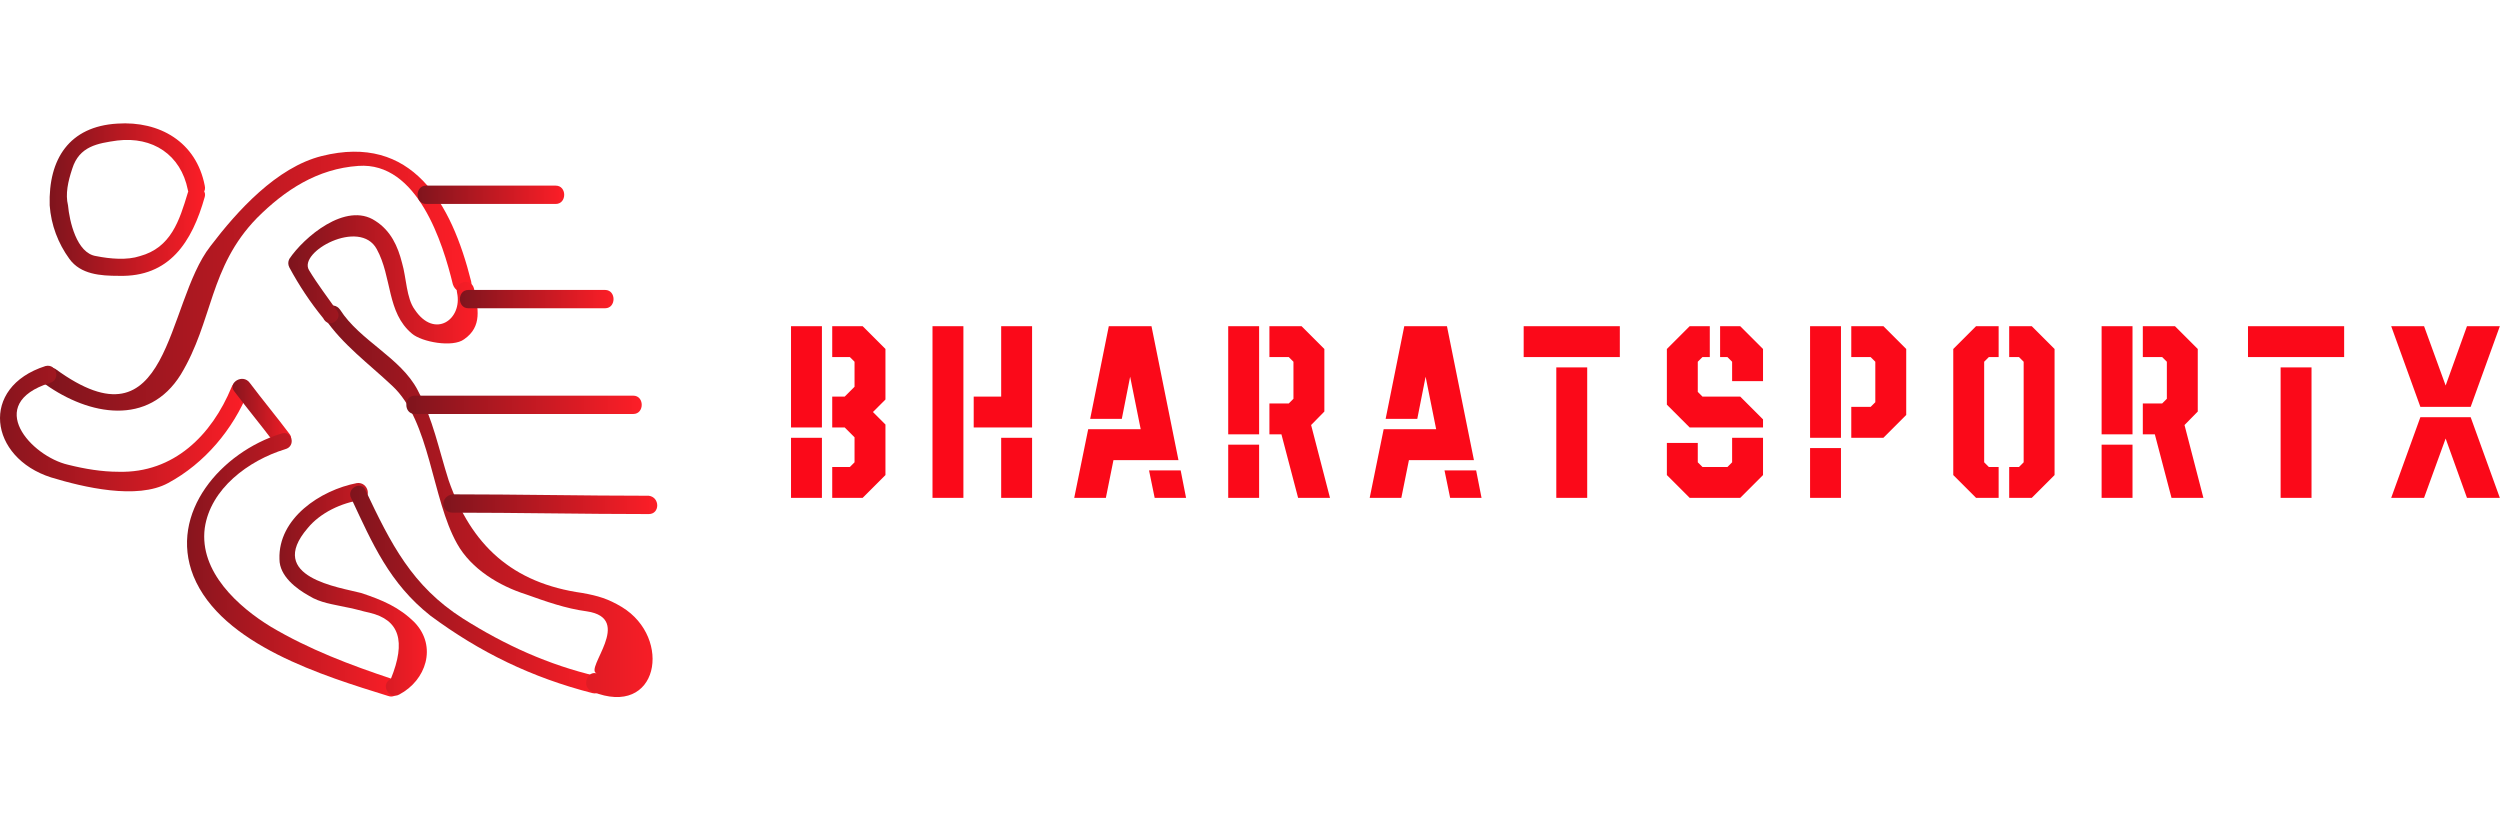  <!-- stop-color && fill (for changing color) -->
 <svg width="300" height="98.458" viewBox="0 0 369.778 84.866"
        class="looka-1j8o68f">
        <defs id="SvgjsDefs2391">
            <linearGradient id="SvgjsLinearGradient2396">
                <stop id="SvgjsStop2397" stop-color="#7d141d" offset="0"></stop>
                <stop id="SvgjsStop2398" stop-color="#ff1e27" offset="1"></stop>
            </linearGradient>
        </defs>
        <g id="SvgjsG2392" featurekey="symbolFeature-0"
            transform="matrix(2.085,0,0,2.085,-1.616,-7.47)"
            fill="url(#SvgjsLinearGradient2396)">
            <g xmlns="http://www.w3.org/2000/svg">
                <g>
                    <g>
                        <path fill="url(#SvgjsLinearGradient2396)"
                            d="M14.1,8.5c-0.6,2-1.2,3.9-3.4,4.5c-0.9,0.3-2.1,0.2-3.1,0c-1.4-0.2-1.9-2.5-2-3.6     C5.4,8.6,5.6,7.7,5.9,6.8c0.5-1.6,1.8-1.8,3.2-2c2.5-0.3,4.5,1,5,3.5c0.1,0.8,1.4,0.5,1.2-0.3c-0.6-3.1-3.2-4.6-6.2-4.4     C5.7,3.8,4.2,6.1,4.3,9.4c0.1,1.4,0.6,2.7,1.4,3.8c0.8,1.1,2.2,1.2,3.5,1.2c3.6,0.1,5.2-2.4,6.1-5.6C15.5,8.1,14.3,7.8,14.1,8.5     L14.1,8.5z">
                        </path>
                    </g>
                </g>
                <g>
                    <g>
                        <path fill="url(#SvgjsLinearGradient2396)"
                            d="M34.2,14.8C32.8,9.2,30,4.3,23.6,5.9c-3.2,0.8-6,3.9-7.9,6.4c-3.2,4.1-2.8,14.7-11,8.7     C4,20.6,3.4,21.7,4,22.1c3.1,2.2,7.3,3,9.6-0.7c2.3-3.8,2-7.6,5.4-11.1c2-2,4.3-3.5,7.2-3.7c4.2-0.3,6,5.5,6.7,8.4     C33.2,15.9,34.4,15.6,34.2,14.8L34.2,14.8z">
                        </path>
                    </g>
                </g>
                <g>
                    <g>
                        <path fill="url(#SvgjsLinearGradient2396)"
                            d="M4,20.8c-4.7,1.5-4,6.5,0.4,7.9c2.3,0.7,6.1,1.6,8.3,0.4c2.6-1.4,4.6-3.8,5.7-6.5     c0.3-0.7-0.9-1.1-1.2-0.3c-1.4,3.4-4.1,6.1-8,6c-1.2,0-2.4-0.2-3.6-0.5C3,27.2-0.4,23.5,4.3,22C5.1,21.8,4.8,20.6,4,20.8L4,20.8z     ">
                        </path>
                    </g>
                </g>
                <g>
                    <g>
                        <path fill="url(#SvgjsLinearGradient2396)"
                            d="M17.4,22.6c0.9,1.2,1.9,2.4,2.8,3.6c0.5,0.6,1.6,0,1.1-0.6c-0.9-1.2-1.9-2.4-2.8-3.6     C18,21.3,16.9,22,17.4,22.6L17.4,22.6z">
                        </path>
                    </g>
                </g>
                <g>
                    <g>
                        <path fill="url(#SvgjsLinearGradient2396)"
                            d="M20.7,25.6c-4.2,1.3-8,5.6-6.2,10.1c2,4.9,9.3,7.1,13.8,8.5c0.8,0.3,1.1-1,0.3-1.2c-3-1-5.9-2.1-8.6-3.7     c-2.3-1.4-5.1-3.9-4.7-7c0.4-2.8,3.1-4.8,5.7-5.6C21.8,26.5,21.5,25.3,20.7,25.6L20.7,25.6z">
                        </path>
                    </g>
                </g>
                <g>
                    <g>
                        <path fill="url(#SvgjsLinearGradient2396)"
                            d="M29.1,44.1c1.9-1,2.7-3.4,1.1-5.1c-1.1-1.1-2.3-1.6-3.8-2.1c-1.5-0.4-6.8-1.1-3.8-4.6     c0.9-1.1,2.4-1.8,3.8-2c0.8-0.1,0.5-1.3-0.3-1.2c-2.6,0.5-5.6,2.5-5.5,5.4c0,1.2,1.2,2.1,2.1,2.6c0.8,0.5,1.7,0.6,2.6,0.8     c0.6,0.1,1.2,0.3,1.7,0.4c2.1,0.5,2.6,2,1.5,4.7C27.7,43.4,28.4,44.5,29.1,44.1L29.1,44.1z">
                        </path>
                    </g>
                </g>
                <g>
                    <g>
                        <path fill="url(#SvgjsLinearGradient2396)"
                            d="M25.7,30.2c1.5,3.2,2.7,6,5.6,8.3c3.5,2.6,7.2,4.4,11.5,5.5c0.8,0.2,1.1-1,0.3-1.2     c-3.4-0.8-6.5-2.2-9.5-4.1c-3.6-2.3-5.1-5.3-6.9-9.1C26.4,28.9,25.3,29.5,25.7,30.2L25.7,30.2z">
                        </path>
                    </g>
                </g>
                <g>
                    <g>
                        <path fill="url(#SvgjsLinearGradient2396)"
                            d="M42.8,43.9c4.7,1.9,5.7-3.8,2.1-6c-1-0.6-1.7-0.8-2.8-1c-5-0.7-7.9-3.4-9.5-8c-0.7-2.2-1.1-4.3-2.2-6.4     c-1.2-2.3-4.1-3.5-5.5-5.7c-0.5-0.7-1.5,0-1.1,0.6c1.3,1.9,3.1,3.2,4.8,4.8c2.7,2.5,2.8,8,4.6,11.2c1,1.8,3,3,4.9,3.6     c1.4,0.5,2.8,1,4.3,1.2c3.4,0.5-0.2,4.1,0.7,4.4C42.4,42.4,42,43.6,42.8,43.9L42.8,43.9z">
                        </path>
                    </g>
                </g>
                <g>
                    <g>
                        <path fill="url(#SvgjsLinearGradient2396)"
                            d="M24.7,16.9C24,15.9,23.3,15,22.7,14c-0.8-1.3,3.6-3.7,4.8-1.5c1.1,2,0.7,4.5,2.5,6c0.7,0.6,2.9,1,3.7,0.4     c1.3-0.9,1-2.2,0.7-3.6c-0.2-0.8-1.4-0.5-1.2,0.3c0.4,1.9-1.6,3.3-3,1.2c-0.6-0.8-0.6-2.3-0.9-3.3c-0.3-1.2-0.8-2.3-1.9-3     c-2.1-1.4-5.1,1.2-6.1,2.7c-0.1,0.2-0.1,0.4,0,0.6c0.7,1.3,1.5,2.5,2.4,3.6C24.1,18.2,25.1,17.5,24.7,16.9L24.7,16.9z">
                        </path>
                    </g>
                </g>
                <g>
                    <g>
                        <path fill="url(#SvgjsLinearGradient2396)"
                            d="M32.9,31.2c4.6,0,9.3,0.1,13.9,0.1c0.8,0,0.8-1.2,0-1.3c-4.6,0-9.3-0.1-13.9-0.1C32,30,32,31.2,32.9,31.2     L32.9,31.2z">
                        </path>
                    </g>
                </g>
                <g>
                    <g>
                        <path fill="url(#SvgjsLinearGradient2396)"
                            d="M30.2,24.2c5.2,0,10.3,0,15.5,0c0.8,0,0.8-1.3,0-1.3c-5.2,0-10.3,0-15.5,0C29.4,22.9,29.4,24.2,30.2,24.2     L30.2,24.2z">
                        </path>
                    </g>
                </g>
                <g>
                    <g>
                        <path fill="url(#SvgjsLinearGradient2396)"
                            d="M34,16.7c3.2,0,6.4,0,9.7,0c0.8,0,0.8-1.3,0-1.3c-3.2,0-6.4,0-9.7,0C33.2,15.4,33.2,16.7,34,16.7L34,16.7     z">
                        </path>
                    </g>
                </g>
                <g>
                    <g>
                        <path fill="url(#SvgjsLinearGradient2396)"
                            d="M31,9.3c3.1,0,6.1,0,9.2,0C41,9.3,41,8,40.2,8c-3.1,0-6.1,0-9.2,0C30.2,8,30.2,9.3,31,9.3L31,9.3z">
                        </path>
                    </g>
                </g>
            </g>
        </g>
        <g id="SvgjsG2393" featurekey="nameFeature-0"
            transform="matrix(0.907,0,0,0.907,115.549,19.115)"
            fill="#fb0919">
            <path
                d="M8.32 40 l0 -5.04 l2.88 0 l0.76 -0.76 l0 -4.08 l-1.6 -1.6 l-2.04 0 l0 -5.04 l2.04 0 l1.6 -1.6 l0 -4.08 l-0.76 -0.76 l-2.88 0 l0 -5.04 l4.96 0 l3.72 3.72 l0 8.24 l-2.04 2.04 l2.04 2.04 l0 8.24 l-3.72 3.72 l-4.96 0 z M1.6 40 l0 -9.8 l5.04 0 l0 9.8 l-5.04 0 z M1.6 28.52 l0 -16.52 l5.04 0 l0 16.52 l-5.04 0 z M31.392 28.52 l0 -5.04 l4.48 0 l0 -11.48 l5.04 0 l0 16.52 l-9.52 0 z M24.672 40 l0 -28 l5.04 0 l0 28 l-5.04 0 z M35.872 40 l0 -9.8 l5.04 0 l0 9.8 l-5.04 0 z M47.784 40 l2.28 -11.2 l8.56 0 l-1.72 -8.56 l-1.36 6.88 l-5.16 0 l3.04 -15.12 l6.96 0 l4.4 21.84 l-10.6 0 l-1.24 6.16 l-5.16 0 z M60.904 40 l-0.92 -4.48 l5.16 0 l0.88 4.48 l-5.12 0 z M84.296 40 l-2.72 -10.36 l-1.96 0 l0 -5.04 l3.16 0 l0.76 -0.76 l0 -6.04 l-0.76 -0.76 l-3.16 0 l0 -5.04 l5.24 0 l3.72 3.72 l0 10.2 l-2.16 2.2 l3.08 11.88 l-5.2 0 z M72.896 40 l0 -8.68 l5.04 0 l0 8.68 l-5.04 0 z M72.896 29.64 l0 -17.64 l5.04 0 l0 17.64 l-5.04 0 z M95.968 40 l2.28 -11.2 l8.56 0 l-1.72 -8.56 l-1.36 6.88 l-5.16 0 l3.04 -15.12 l6.96 0 l4.4 21.84 l-10.6 0 l-1.24 6.16 l-5.16 0 z M109.088 40 l-0.92 -4.48 l5.16 0 l0.88 4.48 l-5.12 0 z M126.4 40 l0 -21.28 l5.04 0 l0 21.28 l-5.04 0 z M121.08 17.04 l0 -5.04 l15.68 0 l0 5.04 l-15.68 0 z M148.152 28.52 l-3.72 -3.72 l0 -9.08 l3.72 -3.72 l3.28 0 l0 5.04 l-1.2 0 l-0.76 0.76 l0 4.92 l0.76 0.76 l6.16 0 l3.72 3.72 l0 1.32 l-11.96 0 z M148.152 40 l-3.72 -3.72 l0 -5.24 l5.04 0 l0 3.16 l0.76 0.76 l4.08 0 l0.76 -0.76 l0 -4 l5.04 0 l0 6.08 l-3.72 3.72 l-8.24 0 z M155.072 20.96 l0 -3.16 l-0.76 -0.76 l-1.2 0 l0 -5.04 l3.28 0 l3.72 3.72 l0 5.24 l-5.04 0 z M174.504 30.2 l0 -5.04 l3.16 0 l0.76 -0.76 l0 -6.6 l-0.76 -0.76 l-3.16 0 l0 -5.04 l5.24 0 l3.72 3.72 l0 10.76 l-3.72 3.72 l-5.24 0 z M167.784 40 l0 -8.12 l5.04 0 l0 8.12 l-5.04 0 z M167.784 30.2 l0 -18.2 l5.04 0 l0 18.2 l-5.04 0 z M200.256 40 l0 -5.04 l1.6 0 l0.76 -0.76 l0 -16.4 l-0.76 -0.76 l-1.6 0 l0 -5.04 l3.68 0 l3.72 3.72 l0 20.56 l-3.72 3.72 l-3.68 0 z M194.856 40 l-3.72 -3.72 l0 -20.56 l3.72 -3.72 l3.68 0 l0 5.04 l-1.6 0 l-0.76 0.76 l0 16.4 l0.76 0.76 l1.6 0 l0 5.04 l-3.68 0 z M226.728 40 l-2.72 -10.36 l-1.96 0 l0 -5.04 l3.16 0 l0.76 -0.76 l0 -6.04 l-0.76 -0.76 l-3.16 0 l0 -5.04 l5.24 0 l3.72 3.72 l0 10.2 l-2.16 2.2 l3.08 11.88 l-5.2 0 z M215.328 40 l0 -8.68 l5.04 0 l0 8.68 l-5.04 0 z M215.328 29.64 l0 -17.64 l5.04 0 l0 17.64 l-5.04 0 z M244.52 40 l0 -21.28 l5.04 0 l0 21.28 l-5.04 0 z M239.2 17.04 l0 -5.04 l15.68 0 l0 5.04 l-15.68 0 z M267.312 25.16 l-4.76 -13.16 l5.36 0 l3.52 9.68 l3.48 -9.68 l5.36 0 l-4.76 13.16 l-8.2 0 z M262.552 40 l4.76 -13.16 l8.2 0 l4.76 13.16 l-5.36 0 l-3.48 -9.68 l-3.52 9.68 l-5.36 0 z">
            </path>
        </g>
    </svg>